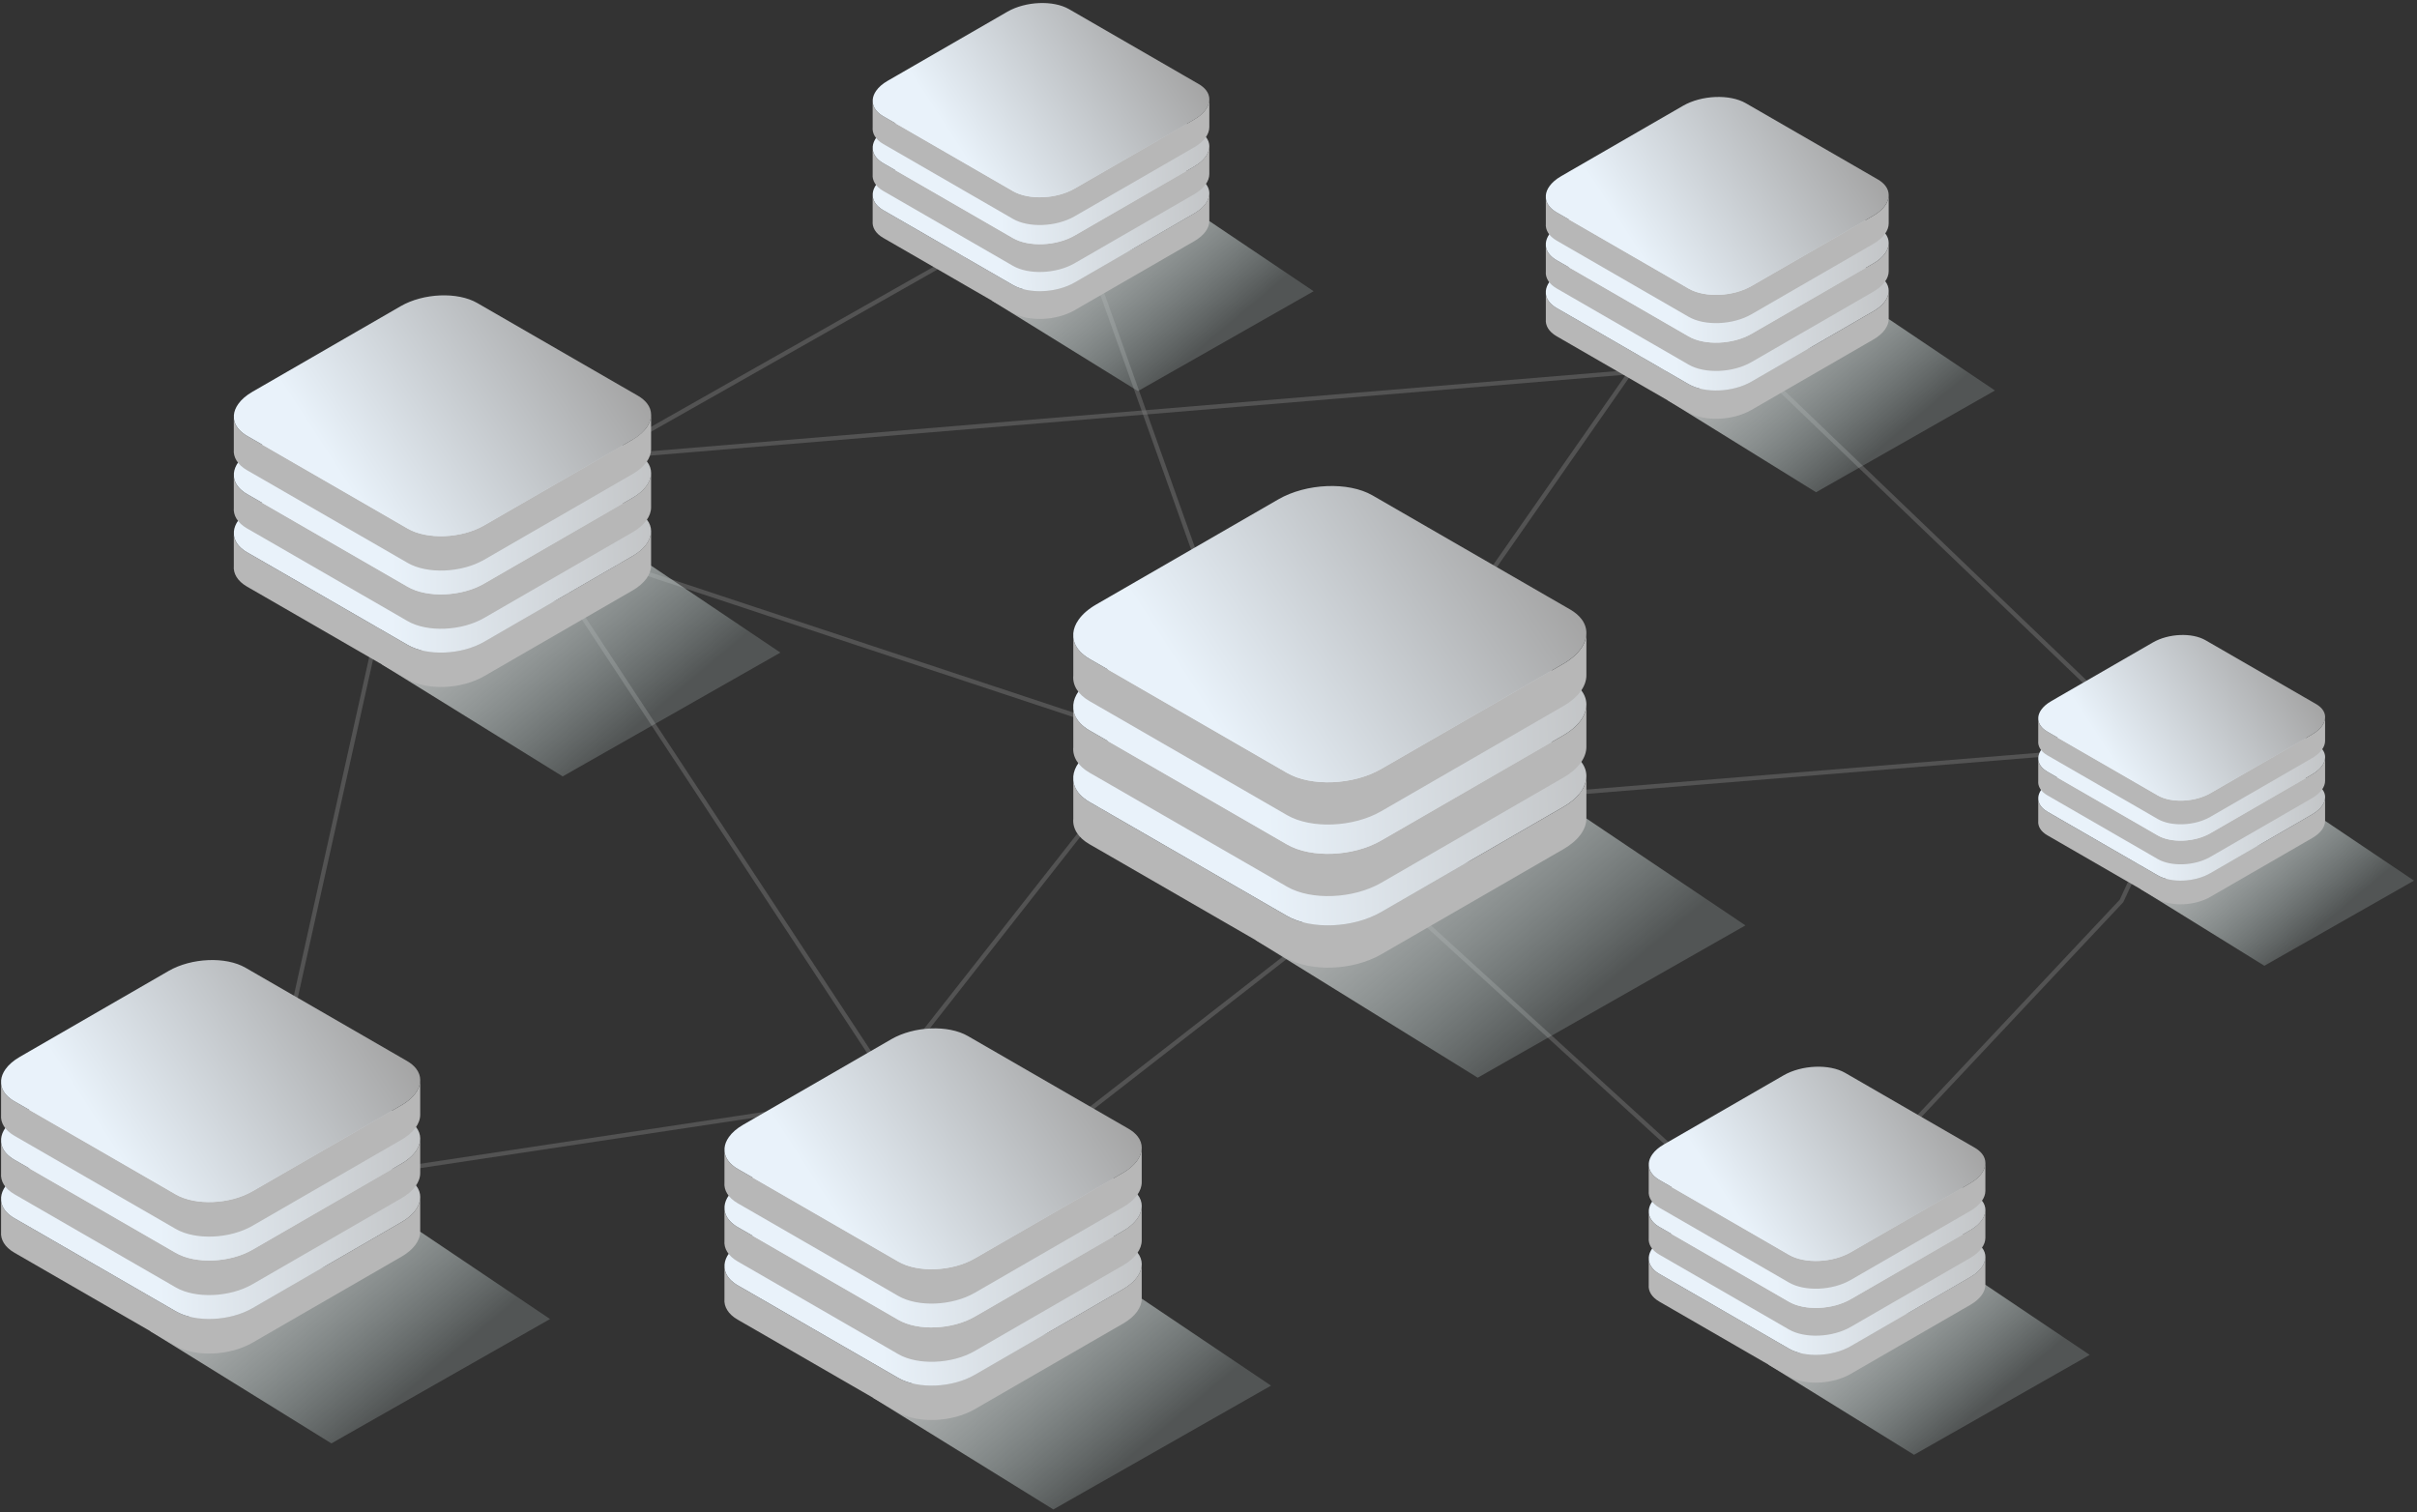 <svg width="561" height="351" viewBox="0 0 561 351" fill="none" xmlns="http://www.w3.org/2000/svg">
<rect x="0" y="0" width="561" height="351" fill="#333333" stroke="none"/>
<path opacity="0.42" d="M511.93 167.19L492.41 209.13L415.23 291.26L320.56 204.92L224.87 279.39L112.37 108.45L406.54 84.04L499.4 173.1L343.58 185.78" stroke="#7F7F7F" stroke-miterlimit="10"/>
<path opacity="0.42" d="M146.769 102.1L220.089 60.57L249.419 50.21L284.949 149.87L202.549 254.79L58.609 276.51L94.619 114.71L309.049 185.78L386.739 74.44L391.949 66.98" stroke="#7F7F7F" stroke-miterlimit="10"/>
<path style="mix-blend-mode:multiply" d="M76.92 335.04L34.78 308.93L97.53 285.89L127.67 306.17" fill="url(#paint0_linear_4092_26435)"/>
<path d="M97.53 277.87V285.89C97.53 287.91 96.05 290.05 93.16 291.71L90.44 293.28L58.61 311.66C53.34 314.71 45.35 315.04 40.78 312.39L7.32 293.07L3.32 290.76C1.1 289.47 0.09 287.72 0.25 285.92V278.68C0.37 279.93 1.07 281.12 2.35 282.11C2.65 282.34 2.96 282.56 3.32 282.76L7.27 285.03L7.32 285.06L40.78 304.37C45.35 307.01 53.34 306.69 58.61 303.64L90.44 285.26L91.38 284.72L93.16 283.69C94.04 283.19 94.78 282.64 95.39 282.06C96.81 280.74 97.52 279.29 97.52 277.87H97.53Z" fill="#B7B7B7"/>
<path d="M97.53 277.87C97.53 279.29 96.82 280.75 95.4 282.06C94.79 282.64 94.04 283.19 93.17 283.69L91.39 284.72L90.45 285.26L58.62 303.64C53.35 306.69 45.36 307.02 40.79 304.37L7.33 285.06L7.28 285.03L3.33 282.76C2.97 282.56 2.66 282.34 2.36 282.11C1.07 281.12 0.38 279.94 0.26 278.68V277.9C0.33 277.04 0.67 276.18 1.27 275.33C1.99 274.3 3.12 273.31 4.61 272.45L7.33 270.88L39.16 252.5C44.44 249.46 52.42 249.12 56.99 251.77L90.45 271.09L94.45 273.4C95.36 273.92 96.07 274.53 96.58 275.18C97.22 276.01 97.54 276.92 97.54 277.86L97.53 277.87Z" fill="url(#paint1_linear_4092_26435)"/>
<path d="M97.53 264.3V272.32C97.53 274.34 96.05 276.48 93.16 278.14L90.44 279.71L58.61 298.09C53.34 301.14 45.35 301.47 40.78 298.82L7.32 279.5L3.32 277.19C1.1 275.9 0.09 274.15 0.25 272.35V265.11C0.37 266.36 1.07 267.55 2.35 268.54C2.65 268.77 2.96 268.99 3.32 269.19L7.27 271.46L7.32 271.49L40.78 290.8C45.35 293.44 53.34 293.12 58.61 290.07L90.44 271.69L91.38 271.15L93.16 270.12C94.04 269.62 94.78 269.07 95.39 268.49C96.81 267.17 97.52 265.72 97.52 264.3H97.53Z" fill="#B7B7B7"/>
<path d="M97.53 264.3C97.53 265.72 96.82 267.18 95.4 268.49C94.79 269.07 94.04 269.62 93.17 270.12L91.39 271.15L90.45 271.69L58.62 290.07C53.35 293.12 45.36 293.45 40.79 290.8L7.33 271.49L7.28 271.46L3.33 269.19C2.97 268.99 2.66 268.77 2.36 268.54C1.07 267.55 0.38 266.37 0.26 265.11V264.33C0.33 263.47 0.67 262.61 1.27 261.76C1.99 260.73 3.12 259.74 4.61 258.88L7.33 257.31L39.16 238.93C44.44 235.89 52.42 235.55 56.99 238.2L90.45 257.52L94.45 259.83C95.36 260.35 96.07 260.96 96.58 261.61C97.22 262.44 97.54 263.35 97.54 264.29L97.53 264.3Z" fill="url(#paint2_linear_4092_26435)"/>
<path d="M97.53 250.73V258.75C97.53 260.77 96.05 262.91 93.16 264.57L90.44 266.14L58.61 284.52C53.34 287.57 45.35 287.9 40.78 285.25L7.32 265.93L3.32 263.62C1.1 262.33 0.09 260.58 0.25 258.78V251.54C0.37 252.79 1.07 253.98 2.35 254.97C2.65 255.2 2.96 255.42 3.32 255.62L7.27 257.89L7.32 257.92L40.78 277.23C45.35 279.87 53.34 279.55 58.61 276.5L90.44 258.12L91.38 257.58L93.16 256.55C94.04 256.05 94.78 255.5 95.39 254.92C96.81 253.6 97.52 252.15 97.52 250.73H97.53Z" fill="#B7B7B7"/>
<path d="M97.53 250.73C97.53 252.15 96.82 253.61 95.4 254.92C94.79 255.5 94.04 256.05 93.17 256.55L91.39 257.58L90.45 258.12L58.62 276.5C53.35 279.55 45.36 279.88 40.79 277.23L7.33 257.92L7.28 257.89L3.33 255.62C2.97 255.42 2.66 255.2 2.36 254.97C1.07 253.98 0.38 252.8 0.26 251.54V250.76C0.33 249.9 0.67 249.04 1.27 248.19C1.99 247.16 3.12 246.17 4.61 245.31L7.33 243.74L39.16 225.36C44.44 222.32 52.42 221.98 56.99 224.63L90.45 243.95L94.45 246.26C95.36 246.78 96.07 247.39 96.58 248.04C97.22 248.87 97.54 249.78 97.54 250.72L97.53 250.73Z" fill="url(#paint3_linear_4092_26435)"/>
<path style="mix-blend-mode:multiply" d="M342.99 250.15L291.39 218.19L368.21 189.98L405.12 214.8" fill="url(#paint4_linear_4092_26435)"/>
<path d="M368.209 180.16V189.98C368.209 192.45 366.399 195.08 362.869 197.11L359.539 199.03L320.569 221.53C314.109 225.26 304.339 225.66 298.739 222.43L257.779 198.78L252.879 195.96C250.159 194.39 248.919 192.24 249.119 190.03V181.16C249.269 182.7 250.119 184.14 251.689 185.36C252.049 185.65 252.439 185.91 252.879 186.16L257.709 188.94L257.769 188.98L298.729 212.62C304.319 215.85 314.099 215.45 320.559 211.72L359.529 189.22L360.679 188.56L362.869 187.3C363.939 186.69 364.859 186.01 365.599 185.3C367.339 183.69 368.209 181.9 368.209 180.17V180.16Z" fill="#B7B7B7"/>
<path d="M368.209 180.16C368.209 181.9 367.339 183.68 365.599 185.29C364.849 186 363.939 186.68 362.869 187.29L360.679 188.55L359.529 189.21L320.559 211.71C314.099 215.44 304.329 215.84 298.729 212.61L257.769 188.97L257.709 188.93L252.879 186.15C252.439 185.9 252.059 185.64 251.689 185.35C250.119 184.14 249.269 182.69 249.119 181.15V180.2C249.209 179.15 249.619 178.09 250.359 177.05C251.249 175.79 252.619 174.58 254.439 173.53L257.769 171.61L296.739 149.11C303.209 145.39 312.969 144.98 318.569 148.21L359.529 171.86L364.429 174.68C365.539 175.32 366.419 176.07 367.039 176.87C367.829 177.88 368.209 179.01 368.209 180.15V180.16Z" fill="url(#paint5_linear_4092_26435)"/>
<path d="M368.209 163.55V173.37C368.209 175.84 366.399 178.47 362.869 180.5L359.539 182.42L320.569 204.92C314.109 208.65 304.339 209.05 298.739 205.82L257.779 182.17L252.879 179.35C250.159 177.78 248.919 175.63 249.119 173.42V164.55C249.269 166.09 250.119 167.53 251.689 168.75C252.049 169.04 252.439 169.3 252.879 169.55L257.709 172.33L257.769 172.37L298.729 196.01C304.319 199.24 314.099 198.84 320.559 195.11L359.529 172.61L360.679 171.95L362.869 170.69C363.939 170.08 364.859 169.4 365.599 168.69C367.339 167.08 368.209 165.29 368.209 163.56V163.55Z" fill="#B7B7B7"/>
<path d="M368.209 163.55C368.209 165.29 367.339 167.07 365.599 168.68C364.849 169.39 363.939 170.07 362.869 170.68L360.679 171.94L359.529 172.6L320.559 195.1C314.099 198.83 304.329 199.23 298.729 196L257.769 172.36L257.709 172.32L252.879 169.54C252.439 169.29 252.059 169.03 251.689 168.74C250.119 167.53 249.269 166.08 249.119 164.54V163.59C249.209 162.54 249.619 161.48 250.359 160.44C251.249 159.18 252.619 157.97 254.439 156.92L257.769 155L296.739 132.5C303.209 128.78 312.969 128.37 318.569 131.6L359.529 155.25L364.429 158.07C365.539 158.71 366.419 159.46 367.039 160.26C367.829 161.27 368.209 162.4 368.209 163.54V163.55Z" fill="url(#paint6_linear_4092_26435)"/>
<path d="M368.209 146.94V156.76C368.209 159.23 366.399 161.86 362.869 163.89L359.539 165.81L320.569 188.31C314.109 192.04 304.339 192.44 298.739 189.21L257.779 165.56L252.879 162.74C250.159 161.17 248.919 159.02 249.119 156.81V147.94C249.269 149.48 250.119 150.92 251.689 152.14C252.049 152.43 252.439 152.69 252.879 152.94L257.709 155.72L257.769 155.76L298.729 179.4C304.319 182.63 314.099 182.23 320.559 178.5L359.529 156L360.679 155.34L362.869 154.08C363.939 153.47 364.859 152.79 365.599 152.08C367.339 150.47 368.209 148.68 368.209 146.95V146.94Z" fill="#B7B7B7"/>
<path d="M368.209 146.94C368.209 148.68 367.339 150.46 365.599 152.07C364.849 152.78 363.939 153.46 362.869 154.07L360.679 155.33L359.529 155.99L320.559 178.49C314.099 182.22 304.329 182.62 298.729 179.39L257.769 155.75L257.709 155.71L252.879 152.93C252.439 152.68 252.059 152.42 251.689 152.13C250.119 150.92 249.269 149.47 249.119 147.93V146.98C249.209 145.93 249.619 144.87 250.359 143.83C251.249 142.57 252.619 141.36 254.439 140.31L257.769 138.39L296.739 115.89C303.209 112.17 312.969 111.76 318.569 114.99L359.529 138.64L364.429 141.46C365.539 142.1 366.419 142.85 367.039 143.65C367.829 144.66 368.209 145.79 368.209 146.93V146.94Z" fill="url(#paint7_linear_4092_26435)"/>
<path style="mix-blend-mode:multiply" d="M130.599 180.22L88.649 154.23L151.119 131.29L181.129 151.48" fill="url(#paint8_linear_4092_26435)"/>
<path d="M151.119 123.31V131.29C151.119 133.3 149.649 135.43 146.769 137.09L144.059 138.65L112.369 156.95C107.119 159.99 99.169 160.31 94.619 157.68L61.309 138.45L57.329 136.16C55.119 134.88 54.109 133.13 54.269 131.34V124.13C54.389 125.38 55.079 126.56 56.359 127.54C56.649 127.77 56.969 127.99 57.319 128.19L61.249 130.45L61.299 130.48L94.609 149.7C99.159 152.33 107.109 152.01 112.359 148.97L144.049 130.67L144.979 130.13L146.759 129.1C147.629 128.6 148.369 128.05 148.979 127.48C150.389 126.17 151.099 124.72 151.099 123.31H151.119Z" fill="#B7B7B7"/>
<path d="M151.119 123.31C151.119 124.72 150.409 126.17 148.999 127.48C148.389 128.06 147.649 128.61 146.779 129.1L144.999 130.13L144.069 130.67L112.379 148.97C107.129 152.01 99.179 152.33 94.629 149.7L61.319 130.48L61.269 130.45L57.339 128.19C56.979 127.99 56.669 127.77 56.379 127.54C55.099 126.56 54.409 125.38 54.289 124.13V123.36C54.359 122.51 54.699 121.64 55.299 120.8C56.019 119.77 57.139 118.79 58.619 117.94L61.329 116.38L93.019 98.08C98.279 95.05 106.219 94.72 110.769 97.35L144.079 116.58L148.059 118.87C148.959 119.39 149.669 120 150.179 120.65C150.819 121.47 151.129 122.39 151.129 123.32L151.119 123.31Z" fill="url(#paint9_linear_4092_26435)"/>
<path d="M151.119 109.8V117.78C151.119 119.79 149.649 121.92 146.769 123.58L144.059 125.14L112.369 143.44C107.119 146.48 99.169 146.8 94.619 144.17L61.309 124.94L57.329 122.65C55.119 121.37 54.109 119.62 54.269 117.83V110.62C54.389 111.87 55.079 113.05 56.359 114.03C56.649 114.26 56.969 114.48 57.319 114.68L61.249 116.94L61.299 116.97L94.609 136.19C99.159 138.82 107.109 138.5 112.359 135.46L144.049 117.16L144.979 116.62L146.759 115.59C147.629 115.09 148.369 114.54 148.979 113.97C150.389 112.66 151.099 111.21 151.099 109.8H151.119Z" fill="#B7B7B7"/>
<path d="M151.119 109.8C151.119 111.21 150.409 112.66 148.999 113.97C148.389 114.55 147.649 115.1 146.779 115.59L144.999 116.62L144.069 117.16L112.379 135.46C107.129 138.5 99.179 138.82 94.629 136.19L61.319 116.97L61.269 116.94L57.339 114.68C56.979 114.48 56.669 114.26 56.379 114.03C55.099 113.05 54.409 111.87 54.289 110.62V109.85C54.359 109 54.699 108.13 55.299 107.29C56.019 106.26 57.139 105.28 58.619 104.43L61.329 102.87L93.019 84.57C98.279 81.54 106.219 81.21 110.769 83.84L144.079 103.07L148.059 105.36C148.959 105.88 149.669 106.49 150.179 107.14C150.819 107.96 151.129 108.88 151.129 109.81L151.119 109.8Z" fill="url(#paint10_linear_4092_26435)"/>
<path d="M151.119 96.29V104.27C151.119 106.28 149.649 108.41 146.769 110.07L144.059 111.63L112.369 129.93C107.119 132.97 99.169 133.29 94.619 130.66L61.309 111.43L57.329 109.14C55.119 107.86 54.109 106.11 54.269 104.32V97.11C54.389 98.36 55.079 99.54 56.359 100.52C56.649 100.75 56.969 100.97 57.319 101.17L61.249 103.43L61.299 103.46L94.609 122.68C99.159 125.31 107.109 124.99 112.359 121.95L144.049 103.65L144.979 103.11L146.759 102.08C147.629 101.58 148.369 101.03 148.979 100.46C150.389 99.15 151.099 97.7 151.099 96.29H151.119Z" fill="#B7B7B7"/>
<path d="M151.119 96.29C151.119 97.7 150.409 99.15 148.999 100.46C148.389 101.04 147.649 101.59 146.779 102.08L144.999 103.11L144.069 103.65L112.379 121.95C107.129 124.99 99.179 125.31 94.629 122.68L61.319 103.46L61.269 103.43L57.339 101.17C56.979 100.97 56.669 100.75 56.379 100.52C55.099 99.54 54.409 98.36 54.289 97.11V96.34C54.359 95.49 54.699 94.62 55.299 93.78C56.019 92.75 57.139 91.77 58.619 90.92L61.329 89.36L93.019 71.06C98.279 68.03 106.219 67.7 110.769 70.33L144.079 89.56L148.059 91.85C148.959 92.37 149.669 92.98 150.179 93.63C150.819 94.45 151.129 95.37 151.129 96.3L151.119 96.29Z" fill="url(#paint11_linear_4092_26435)"/>
<path style="mix-blend-mode:multiply" d="M244.49 350.37L202.53 324.39L265 301.44L295.01 321.63" fill="url(#paint12_linear_4092_26435)"/>
<path d="M265 293.46V301.44C265 303.45 263.53 305.58 260.65 307.24L257.94 308.8L226.25 327.1C221 330.14 213.05 330.46 208.5 327.83L175.19 308.6L171.21 306.31C169 305.03 167.99 303.28 168.15 301.49V294.28C168.27 295.53 168.96 296.71 170.24 297.69C170.53 297.92 170.85 298.14 171.2 298.34L175.13 300.6L175.18 300.63L208.49 319.85C213.04 322.48 220.99 322.16 226.24 319.12L257.93 300.82L258.86 300.28L260.64 299.25C261.51 298.75 262.25 298.2 262.86 297.63C264.27 296.32 264.98 294.87 264.98 293.46H265Z" fill="#B7B7B7"/>
<path d="M265 293.46C265 294.87 264.29 296.32 262.88 297.63C262.27 298.21 261.53 298.76 260.66 299.25L258.88 300.28L257.95 300.82L226.26 319.12C221.01 322.16 213.06 322.48 208.51 319.85L175.2 300.63L175.15 300.6L171.22 298.34C170.86 298.14 170.55 297.92 170.26 297.69C168.98 296.71 168.29 295.53 168.17 294.28V293.51C168.24 292.66 168.58 291.79 169.18 290.95C169.9 289.92 171.02 288.94 172.5 288.09L175.21 286.53L206.9 268.23C212.16 265.2 220.1 264.87 224.65 267.5L257.96 286.73L261.94 289.02C262.84 289.54 263.55 290.15 264.06 290.8C264.7 291.62 265.01 292.54 265.01 293.47L265 293.46Z" fill="url(#paint13_linear_4092_26435)"/>
<path d="M265 279.95V287.93C265 289.94 263.53 292.07 260.65 293.73L257.94 295.29L226.25 313.59C221 316.63 213.05 316.95 208.5 314.32L175.19 295.09L171.21 292.8C169 291.52 167.99 289.77 168.15 287.98V280.77C168.27 282.02 168.96 283.2 170.24 284.18C170.53 284.41 170.85 284.63 171.2 284.83L175.13 287.09L175.18 287.12L208.49 306.34C213.04 308.97 220.99 308.65 226.24 305.61L257.93 287.31L258.86 286.77L260.64 285.74C261.51 285.24 262.25 284.69 262.86 284.12C264.27 282.81 264.98 281.36 264.98 279.95H265Z" fill="#B7B7B7"/>
<path d="M265 279.95C265 281.36 264.29 282.81 262.88 284.12C262.27 284.7 261.53 285.25 260.66 285.74L258.88 286.77L257.95 287.31L226.26 305.61C221.01 308.65 213.06 308.97 208.51 306.34L175.2 287.12L175.15 287.09L171.22 284.83C170.86 284.63 170.55 284.41 170.26 284.18C168.98 283.2 168.29 282.02 168.17 280.77V280C168.24 279.15 168.58 278.28 169.18 277.44C169.9 276.41 171.02 275.43 172.5 274.58L175.21 273.02L206.9 254.72C212.16 251.69 220.1 251.36 224.65 253.99L257.96 273.22L261.94 275.51C262.84 276.03 263.55 276.64 264.06 277.29C264.7 278.11 265.01 279.03 265.01 279.96L265 279.95Z" fill="url(#paint14_linear_4092_26435)"/>
<path d="M265 266.44V274.42C265 276.43 263.53 278.56 260.65 280.22L257.94 281.78L226.25 300.08C221 303.12 213.05 303.44 208.5 300.81L175.19 281.58L171.21 279.29C169 278.01 167.99 276.26 168.15 274.47V267.26C168.27 268.51 168.96 269.69 170.24 270.67C170.53 270.9 170.85 271.12 171.2 271.32L175.13 273.58L175.18 273.61L208.49 292.83C213.04 295.46 220.99 295.14 226.24 292.1L257.93 273.8L258.86 273.26L260.64 272.23C261.51 271.73 262.25 271.18 262.86 270.61C264.27 269.3 264.98 267.85 264.98 266.44H265Z" fill="#B7B7B7"/>
<path d="M265 266.44C265 267.85 264.29 269.3 262.88 270.61C262.27 271.19 261.53 271.74 260.66 272.23L258.88 273.26L257.95 273.8L226.26 292.1C221.01 295.14 213.06 295.46 208.51 292.83L175.2 273.61L175.15 273.58L171.22 271.32C170.86 271.12 170.55 270.9 170.26 270.67C168.98 269.69 168.29 268.51 168.17 267.26V266.49C168.24 265.64 168.58 264.77 169.18 263.93C169.9 262.9 171.02 261.92 172.5 261.07L175.21 259.51L206.9 241.21C212.16 238.18 220.1 237.85 224.65 240.48L257.96 259.71L261.94 262C262.84 262.52 263.55 263.13 264.06 263.78C264.7 264.6 265.01 265.52 265.01 266.45L265 266.44Z" fill="url(#paint15_linear_4092_26435)"/>
<path style="mix-blend-mode:multiply" d="M525.57 224.17L496.729 206.3L539.669 190.53L560.299 204.41" fill="url(#paint16_linear_4092_26435)"/>
<path d="M539.669 185.04V190.53C539.669 191.91 538.659 193.38 536.679 194.52L534.819 195.6L513.029 208.18C509.419 210.27 503.959 210.49 500.829 208.68L477.929 195.46L475.189 193.88C473.669 193 472.979 191.8 473.089 190.56V185.6C473.169 186.46 473.649 187.27 474.529 187.95C474.729 188.11 474.949 188.26 475.189 188.4L477.889 189.96L477.919 189.98L500.819 203.19C503.949 205 509.409 204.77 513.019 202.69L534.809 190.11L535.449 189.74L536.669 189.03C537.269 188.69 537.779 188.31 538.199 187.91C539.169 187.01 539.659 186.01 539.659 185.04H539.669Z" fill="#B7B7B7"/>
<path d="M539.67 185.04C539.67 186.01 539.18 187.01 538.21 187.91C537.79 188.31 537.28 188.68 536.68 189.03L535.46 189.74L534.82 190.11L513.03 202.69C509.42 204.78 503.96 205 500.83 203.19L477.93 189.98L477.9 189.96L475.2 188.4C474.96 188.26 474.74 188.11 474.54 187.95C473.66 187.27 473.19 186.46 473.1 185.6V185.07C473.15 184.48 473.38 183.89 473.79 183.31C474.29 182.6 475.05 181.93 476.07 181.34L477.93 180.26L499.72 167.68C503.34 165.6 508.79 165.37 511.92 167.18L534.82 180.4L537.56 181.98C538.18 182.34 538.67 182.75 539.02 183.2C539.46 183.77 539.68 184.39 539.68 185.04H539.67Z" fill="url(#paint17_linear_4092_26435)"/>
<path d="M539.669 175.76V181.25C539.669 182.63 538.659 184.1 536.679 185.24L534.819 186.32L513.029 198.9C509.419 200.99 503.959 201.21 500.829 199.4L477.929 186.18L475.189 184.6C473.669 183.72 472.979 182.52 473.089 181.28V176.32C473.169 177.18 473.649 177.99 474.529 178.67C474.729 178.83 474.949 178.98 475.189 179.12L477.889 180.68L477.919 180.7L500.819 193.91C503.949 195.72 509.409 195.49 513.019 193.41L534.809 180.83L535.449 180.46L536.669 179.75C537.269 179.41 537.779 179.03 538.199 178.63C539.169 177.73 539.659 176.73 539.659 175.76H539.669Z" fill="#B7B7B7"/>
<path d="M539.67 175.76C539.67 176.73 539.18 177.73 538.21 178.63C537.79 179.03 537.28 179.4 536.68 179.75L535.46 180.46L534.82 180.83L513.03 193.41C509.42 195.5 503.96 195.72 500.83 193.91L477.93 180.7L477.9 180.68L475.2 179.12C474.96 178.98 474.74 178.83 474.54 178.67C473.66 177.99 473.19 177.18 473.1 176.32V175.79C473.15 175.2 473.38 174.61 473.79 174.03C474.29 173.32 475.05 172.65 476.07 172.06L477.93 170.98L499.72 158.4C503.34 156.32 508.79 156.09 511.92 157.9L534.82 171.12L537.56 172.7C538.18 173.06 538.67 173.47 539.02 173.92C539.46 174.49 539.68 175.11 539.68 175.76H539.67Z" fill="url(#paint18_linear_4092_26435)"/>
<path d="M539.669 166.47V171.96C539.669 173.34 538.659 174.81 536.679 175.95L534.819 177.03L513.029 189.61C509.419 191.7 503.959 191.92 500.829 190.11L477.929 176.89L475.189 175.31C473.669 174.43 472.979 173.23 473.089 171.99V167.03C473.169 167.89 473.649 168.7 474.529 169.38C474.729 169.54 474.949 169.69 475.189 169.83L477.889 171.39L477.919 171.41L500.819 184.62C503.949 186.43 509.409 186.2 513.019 184.12L534.809 171.54L535.449 171.17L536.669 170.46C537.269 170.12 537.779 169.74 538.199 169.34C539.169 168.44 539.659 167.44 539.659 166.47H539.669Z" fill="#B7B7B7"/>
<path d="M539.67 166.47C539.67 167.44 539.18 168.44 538.21 169.34C537.79 169.74 537.28 170.11 536.68 170.46L535.46 171.17L534.82 171.54L513.03 184.12C509.42 186.21 503.96 186.43 500.83 184.62L477.93 171.41L477.9 171.39L475.2 169.83C474.96 169.69 474.74 169.54 474.54 169.38C473.66 168.7 473.19 167.89 473.1 167.03V166.5C473.15 165.91 473.38 165.32 473.79 164.74C474.29 164.03 475.05 163.36 476.07 162.77L477.93 161.69L499.72 149.11C503.34 147.03 508.79 146.8 511.92 148.61L534.82 161.83L537.56 163.41C538.18 163.77 538.67 164.18 539.02 164.63C539.46 165.2 539.68 165.82 539.68 166.47H539.67Z" fill="url(#paint19_linear_4092_26435)"/>
<path style="mix-blend-mode:multiply" d="M421.519 114.26L387.049 92.9L438.379 74.05L463.039 90.64" fill="url(#paint20_linear_4092_26435)"/>
<path d="M438.379 67.49V74.05C438.379 75.7 437.169 77.45 434.809 78.81L432.579 80.1L406.539 95.14C402.229 97.64 395.689 97.9 391.949 95.74L364.579 79.94L361.309 78.05C359.489 77 358.659 75.56 358.799 74.09V68.17C358.899 69.2 359.469 70.16 360.519 70.97C360.759 71.16 361.019 71.34 361.309 71.5L364.539 73.36L364.579 73.38L391.949 89.18C395.689 91.34 402.219 91.07 406.539 88.58L432.579 73.54L433.349 73.1L434.809 72.26C435.529 71.85 436.139 71.4 436.639 70.92C437.799 69.84 438.379 68.65 438.379 67.49Z" fill="#B7B7B7"/>
<path d="M438.379 67.49C438.379 68.65 437.799 69.84 436.639 70.92C436.139 71.4 435.529 71.85 434.809 72.26L433.349 73.1L432.579 73.54L406.539 88.58C402.229 91.08 395.689 91.34 391.949 89.18L364.579 73.38L364.539 73.36L361.309 71.5C361.019 71.33 360.759 71.16 360.519 70.97C359.469 70.16 358.899 69.19 358.799 68.17V67.54C358.859 66.84 359.129 66.13 359.629 65.44C360.219 64.6 361.139 63.79 362.359 63.09L364.589 61.8L390.629 46.76C394.949 44.27 401.479 44 405.219 46.16L432.589 61.96L435.859 63.85C436.599 64.28 437.189 64.78 437.599 65.31C438.129 65.99 438.379 66.74 438.379 67.5V67.49Z" fill="url(#paint21_linear_4092_26435)"/>
<path d="M438.379 56.39V62.95C438.379 64.6 437.169 66.35 434.809 67.71L432.579 69L406.539 84.04C402.229 86.54 395.689 86.8 391.949 84.64L364.579 68.84L361.309 66.95C359.489 65.9 358.659 64.46 358.799 62.99V57.07C358.899 58.1 359.469 59.06 360.519 59.87C360.759 60.06 361.019 60.24 361.309 60.4L364.539 62.26L364.579 62.28L391.949 78.08C395.689 80.24 402.219 79.97 406.539 77.48L432.579 62.44L433.349 62L434.809 61.16C435.529 60.75 436.139 60.3 436.639 59.82C437.799 58.74 438.379 57.55 438.379 56.39Z" fill="#B7B7B7"/>
<path d="M438.379 56.39C438.379 57.55 437.799 58.74 436.639 59.82C436.139 60.3 435.529 60.75 434.809 61.16L433.349 62L432.579 62.44L406.539 77.48C402.229 79.98 395.689 80.24 391.949 78.08L364.579 62.28L364.539 62.26L361.309 60.4C361.019 60.23 360.759 60.06 360.519 59.87C359.469 59.06 358.899 58.09 358.799 57.07V56.44C358.859 55.74 359.129 55.03 359.629 54.34C360.219 53.5 361.139 52.69 362.359 51.99L364.589 50.7L390.629 35.66C394.949 33.17 401.479 32.9 405.219 35.06L432.589 50.86L435.859 52.75C436.599 53.18 437.189 53.68 437.599 54.21C438.129 54.89 438.379 55.64 438.379 56.4V56.39Z" fill="url(#paint22_linear_4092_26435)"/>
<path d="M438.379 45.29V51.85C438.379 53.5 437.169 55.25 434.809 56.61L432.579 57.9L406.539 72.94C402.229 75.44 395.689 75.7 391.949 73.54L364.579 57.74L361.309 55.85C359.489 54.8 358.659 53.36 358.799 51.89V45.97C358.899 47 359.469 47.96 360.519 48.77C360.759 48.96 361.019 49.14 361.309 49.3L364.539 51.16L364.579 51.18L391.949 66.98C395.689 69.14 402.219 68.87 406.539 66.38L432.579 51.34L433.349 50.9L434.809 50.06C435.529 49.65 436.139 49.2 436.639 48.72C437.799 47.64 438.379 46.45 438.379 45.29Z" fill="#B7B7B7"/>
<path d="M438.379 45.29C438.379 46.45 437.799 47.64 436.639 48.72C436.139 49.2 435.529 49.65 434.809 50.06L433.349 50.9L432.579 51.34L406.539 66.38C402.229 68.88 395.689 69.14 391.949 66.98L364.579 51.18L364.539 51.16L361.309 49.3C361.019 49.13 360.759 48.96 360.519 48.77C359.469 47.96 358.899 46.99 358.799 45.97V45.34C358.859 44.64 359.129 43.93 359.629 43.24C360.219 42.4 361.139 41.59 362.359 40.89L364.589 39.6L390.629 24.56C394.949 22.07 401.479 21.8 405.219 23.96L432.589 39.76L435.859 41.65C436.599 42.08 437.189 42.58 437.599 43.11C438.129 43.79 438.379 44.54 438.379 45.3V45.29Z" fill="url(#paint23_linear_4092_26435)"/>
<path style="mix-blend-mode:multiply" d="M444.259 337.68L410.409 316.72L460.819 298.21L485.029 314.49" fill="url(#paint24_linear_4092_26435)"/>
<path d="M460.82 291.77V298.21C460.82 299.83 459.629 301.55 457.309 302.89L455.119 304.15L429.549 318.91C425.309 321.36 418.9 321.62 415.23 319.5L388.359 303.98L385.149 302.13C383.359 301.1 382.549 299.69 382.679 298.24V292.42C382.779 293.43 383.339 294.38 384.369 295.17C384.609 295.36 384.859 295.53 385.149 295.69L388.32 297.52L388.359 297.54L415.23 313.05C418.9 315.17 425.319 314.91 429.549 312.46L455.119 297.7L455.869 297.27L457.299 296.44C457.999 296.04 458.599 295.6 459.089 295.13C460.229 294.07 460.799 292.9 460.799 291.76L460.82 291.77Z" fill="#B7B7B7"/>
<path d="M460.819 291.77C460.819 292.91 460.249 294.08 459.109 295.14C458.619 295.61 458.019 296.05 457.319 296.45L455.889 297.28L455.139 297.71L429.569 312.47C425.329 314.92 418.919 315.18 415.249 313.06L388.379 297.55L388.339 297.53L385.169 295.7C384.879 295.54 384.629 295.36 384.389 295.18C383.359 294.39 382.799 293.43 382.699 292.43V291.81C382.759 291.12 383.029 290.43 383.509 289.75C384.089 288.92 384.989 288.13 386.189 287.44L388.379 286.18L413.949 271.42C418.189 268.98 424.599 268.71 428.269 270.83L455.139 286.35L458.349 288.2C459.079 288.62 459.649 289.11 460.059 289.63C460.579 290.29 460.829 291.03 460.829 291.78L460.819 291.77Z" fill="url(#paint25_linear_4092_26435)"/>
<path d="M460.82 280.87V287.31C460.82 288.93 459.629 290.65 457.309 291.99L455.119 293.25L429.549 308.01C425.309 310.46 418.9 310.72 415.23 308.6L388.359 293.08L385.149 291.23C383.359 290.2 382.549 288.79 382.679 287.34V281.52C382.779 282.53 383.339 283.48 384.369 284.27C384.609 284.46 384.859 284.63 385.149 284.79L388.32 286.62L388.359 286.64L415.23 302.15C418.9 304.27 425.319 304.01 429.549 301.56L455.119 286.8L455.869 286.37L457.299 285.54C457.999 285.14 458.599 284.7 459.089 284.23C460.229 283.17 460.799 282 460.799 280.86L460.82 280.87Z" fill="#B7B7B7"/>
<path d="M460.819 280.87C460.819 282.01 460.249 283.18 459.109 284.24C458.619 284.71 458.019 285.15 457.319 285.55L455.889 286.38L455.139 286.81L429.569 301.57C425.329 304.02 418.919 304.28 415.249 302.16L388.379 286.65L388.339 286.63L385.169 284.8C384.879 284.64 384.629 284.46 384.389 284.28C383.359 283.49 382.799 282.53 382.699 281.53V280.91C382.759 280.22 383.029 279.53 383.509 278.85C384.089 278.02 384.989 277.23 386.189 276.54L388.379 275.28L413.949 260.52C418.189 258.08 424.599 257.81 428.269 259.93L455.139 275.45L458.349 277.3C459.079 277.72 459.649 278.21 460.059 278.73C460.579 279.39 460.829 280.13 460.829 280.88L460.819 280.87Z" fill="url(#paint26_linear_4092_26435)"/>
<path d="M460.82 269.97V276.41C460.82 278.03 459.629 279.75 457.309 281.09L455.119 282.35L429.549 297.11C425.309 299.56 418.9 299.82 415.23 297.7L388.359 282.18L385.149 280.33C383.359 279.3 382.549 277.89 382.679 276.44V270.62C382.779 271.63 383.339 272.58 384.369 273.37C384.609 273.56 384.859 273.73 385.149 273.89L388.32 275.72L388.359 275.74L415.23 291.25C418.9 293.37 425.319 293.11 429.549 290.66L455.119 275.9L455.869 275.47L457.299 274.64C457.999 274.24 458.599 273.8 459.089 273.33C460.229 272.27 460.799 271.1 460.799 269.96L460.82 269.97Z" fill="#B7B7B7"/>
<path d="M460.819 269.97C460.819 271.11 460.249 272.28 459.109 273.34C458.619 273.81 458.019 274.25 457.319 274.65L455.889 275.48L455.139 275.91L429.569 290.67C425.329 293.12 418.919 293.38 415.249 291.26L388.379 275.75L388.339 275.73L385.169 273.9C384.879 273.74 384.629 273.56 384.389 273.38C383.359 272.59 382.799 271.63 382.699 270.63V270.01C382.759 269.32 383.029 268.63 383.509 267.95C384.089 267.12 384.989 266.33 386.189 265.64L388.379 264.38L413.949 249.62C418.189 247.18 424.599 246.91 428.269 249.03L455.139 264.55L458.349 266.4C459.079 266.82 459.649 267.31 460.059 267.83C460.579 268.49 460.829 269.23 460.829 269.98L460.819 269.97Z" fill="url(#paint27_linear_4092_26435)"/>
<path style="mix-blend-mode:multiply" d="M264.129 90.78L230.279 69.82L280.689 51.31L304.899 67.6" fill="url(#paint28_linear_4092_26435)"/>
<path d="M280.69 44.87V51.31C280.69 52.93 279.5 54.65 277.18 55.99L274.99 57.25L249.42 72.01C245.18 74.46 238.77 74.72 235.1 72.6L208.23 57.08L205.02 55.23C203.23 54.2 202.42 52.79 202.55 51.34V45.52C202.65 46.53 203.21 47.48 204.24 48.27C204.48 48.46 204.73 48.63 205.02 48.79L208.19 50.62L208.23 50.64L235.1 66.15C238.77 68.27 245.19 68.01 249.42 65.56L274.99 50.8L275.74 50.37L277.17 49.54C277.87 49.14 278.47 48.7 278.96 48.23C280.1 47.17 280.67 46 280.67 44.86L280.69 44.87Z" fill="#B7B7B7"/>
<path d="M280.689 44.87C280.689 46.01 280.119 47.18 278.979 48.24C278.489 48.71 277.889 49.15 277.189 49.55L275.759 50.38L275.009 50.81L249.439 65.57C245.199 68.02 238.789 68.28 235.119 66.16L208.249 50.65L208.209 50.63L205.039 48.8C204.749 48.64 204.499 48.46 204.259 48.28C203.229 47.49 202.669 46.53 202.569 45.53V44.91C202.629 44.22 202.899 43.53 203.379 42.85C203.959 42.02 204.859 41.23 206.059 40.54L208.249 39.28L233.819 24.52C238.059 22.08 244.469 21.81 248.139 23.93L275.009 39.45L278.219 41.3C278.949 41.72 279.519 42.21 279.929 42.73C280.449 43.39 280.699 44.13 280.699 44.88L280.689 44.87Z" fill="url(#paint29_linear_4092_26435)"/>
<path d="M280.69 33.97V40.41C280.69 42.03 279.5 43.75 277.18 45.09L274.99 46.35L249.42 61.11C245.18 63.56 238.77 63.82 235.1 61.7L208.23 46.18L205.02 44.33C203.23 43.3 202.42 41.89 202.55 40.44V34.62C202.65 35.63 203.21 36.58 204.24 37.37C204.48 37.56 204.73 37.73 205.02 37.89L208.19 39.72L208.23 39.74L235.1 55.25C238.77 57.37 245.19 57.11 249.42 54.66L274.99 39.9L275.74 39.47L277.17 38.64C277.87 38.24 278.47 37.8 278.96 37.33C280.1 36.27 280.67 35.1 280.67 33.96L280.69 33.97Z" fill="#B7B7B7"/>
<path d="M280.689 33.97C280.689 35.11 280.119 36.28 278.979 37.34C278.489 37.81 277.889 38.25 277.189 38.65L275.759 39.48L275.009 39.91L249.439 54.67C245.199 57.12 238.789 57.38 235.119 55.26L208.249 39.75L208.209 39.73L205.039 37.9C204.749 37.74 204.499 37.56 204.259 37.38C203.229 36.59 202.669 35.63 202.569 34.63V34.01C202.629 33.32 202.899 32.63 203.379 31.95C203.959 31.12 204.859 30.33 206.059 29.64L208.249 28.38L233.819 13.62C238.059 11.18 244.469 10.91 248.139 13.03L275.009 28.55L278.219 30.4C278.949 30.82 279.519 31.31 279.929 31.83C280.449 32.49 280.699 33.23 280.699 33.98L280.689 33.97Z" fill="url(#paint30_linear_4092_26435)"/>
<path d="M280.69 23.07V29.51C280.69 31.13 279.5 32.85 277.18 34.19L274.99 35.45L249.42 50.21C245.18 52.66 238.77 52.92 235.1 50.8L208.23 35.28L205.02 33.43C203.23 32.4 202.42 30.99 202.55 29.54V23.72C202.65 24.73 203.21 25.68 204.24 26.47C204.48 26.66 204.73 26.83 205.02 26.99L208.19 28.82L208.23 28.84L235.1 44.35C238.77 46.47 245.19 46.21 249.42 43.76L274.99 29L275.74 28.57L277.17 27.74C277.87 27.34 278.47 26.9 278.96 26.43C280.1 25.37 280.67 24.2 280.67 23.06L280.69 23.07Z" fill="#B7B7B7"/>
<path d="M280.689 23.07C280.689 24.21 280.119 25.38 278.979 26.44C278.489 26.91 277.889 27.35 277.189 27.75L275.759 28.58L275.009 29.01L249.439 43.77C245.199 46.22 238.789 46.48 235.119 44.36L208.249 28.85L208.209 28.83L205.039 27C204.749 26.84 204.499 26.66 204.259 26.48C203.229 25.69 202.669 24.73 202.569 23.73V23.11C202.629 22.42 202.899 21.73 203.379 21.05C203.959 20.22 204.859 19.43 206.059 18.74L208.249 17.48L233.819 2.72C238.059 0.28 244.469 0.01 248.139 2.13L275.009 17.65L278.219 19.5C278.949 19.92 279.519 20.41 279.929 20.93C280.449 21.59 280.699 22.33 280.699 23.08L280.689 23.07Z" fill="url(#paint31_linear_4092_26435)"/>
<defs>
<linearGradient id="paint0_linear_4092_26435" x1="62.45" y1="285.17" x2="94.31" y2="323.14" gradientUnits="userSpaceOnUse">
<stop stop-color="#B7B7B7"/>
<stop offset="1" stop-color="#D7E9E8" stop-opacity="0.19"/>
</linearGradient>
<linearGradient id="paint1_linear_4092_26435" x1="36.38" y1="278.49" x2="116.37" y2="275.87" gradientUnits="userSpaceOnUse">
<stop stop-color="#E9F2FA"/>
<stop offset="1" stop-color="#B7B7B7"/>
</linearGradient>
<linearGradient id="paint2_linear_4092_26435" x1="36.38" y1="264.92" x2="116.37" y2="262.3" gradientUnits="userSpaceOnUse">
<stop stop-color="#E9F2FA"/>
<stop offset="1" stop-color="#B7B7B7"/>
</linearGradient>
<linearGradient id="paint3_linear_4092_26435" x1="25.87" y1="265.89" x2="83.28" y2="228.6" gradientUnits="userSpaceOnUse">
<stop stop-color="#E9F2FA"/>
<stop offset="1" stop-color="#A5A5A5"/>
</linearGradient>
<linearGradient id="paint4_linear_4092_26435" x1="325.26" y1="189.1" x2="364.27" y2="235.59" gradientUnits="userSpaceOnUse">
<stop stop-color="#B7B7B7"/>
<stop offset="1" stop-color="#D7E9E8" stop-opacity="0.19"/>
</linearGradient>
<linearGradient id="paint5_linear_4092_26435" x1="293.339" y1="180.92" x2="391.279" y2="177.71" gradientUnits="userSpaceOnUse">
<stop stop-color="#E9F2FA"/>
<stop offset="1" stop-color="#B7B7B7"/>
</linearGradient>
<linearGradient id="paint6_linear_4092_26435" x1="293.339" y1="164.31" x2="391.279" y2="161.1" gradientUnits="userSpaceOnUse">
<stop stop-color="#E9F2FA"/>
<stop offset="1" stop-color="#B7B7B7"/>
</linearGradient>
<linearGradient id="paint7_linear_4092_26435" x1="280.489" y1="165.49" x2="350.769" y2="119.84" gradientUnits="userSpaceOnUse">
<stop stop-color="#E9F2FA"/>
<stop offset="1" stop-color="#A5A5A5"/>
</linearGradient>
<linearGradient id="paint8_linear_4092_26435" x1="116.189" y1="130.57" x2="147.909" y2="168.37" gradientUnits="userSpaceOnUse">
<stop stop-color="#B7B7B7"/>
<stop offset="1" stop-color="#D7E9E8" stop-opacity="0.19"/>
</linearGradient>
<linearGradient id="paint9_linear_4092_26435" x1="90.239" y1="123.92" x2="169.879" y2="121.31" gradientUnits="userSpaceOnUse">
<stop stop-color="#E9F2FA"/>
<stop offset="1" stop-color="#B7B7B7"/>
</linearGradient>
<linearGradient id="paint10_linear_4092_26435" x1="90.239" y1="110.42" x2="169.879" y2="107.8" gradientUnits="userSpaceOnUse">
<stop stop-color="#E9F2FA"/>
<stop offset="1" stop-color="#B7B7B7"/>
</linearGradient>
<linearGradient id="paint11_linear_4092_26435" x1="79.779" y1="111.37" x2="136.939" y2="74.26" gradientUnits="userSpaceOnUse">
<stop stop-color="#E9F2FA"/>
<stop offset="1" stop-color="#A5A5A5"/>
</linearGradient>
<linearGradient id="paint12_linear_4092_26435" x1="230.07" y1="300.73" x2="261.79" y2="338.53" gradientUnits="userSpaceOnUse">
<stop stop-color="#B7B7B7"/>
<stop offset="1" stop-color="#D7E9E8" stop-opacity="0.19"/>
</linearGradient>
<linearGradient id="paint13_linear_4092_26435" x1="204.12" y1="294.08" x2="283.76" y2="291.47" gradientUnits="userSpaceOnUse">
<stop stop-color="#E9F2FA"/>
<stop offset="1" stop-color="#B7B7B7"/>
</linearGradient>
<linearGradient id="paint14_linear_4092_26435" x1="204.12" y1="280.57" x2="283.76" y2="277.96" gradientUnits="userSpaceOnUse">
<stop stop-color="#E9F2FA"/>
<stop offset="1" stop-color="#B7B7B7"/>
</linearGradient>
<linearGradient id="paint15_linear_4092_26435" x1="193.66" y1="281.53" x2="250.82" y2="244.41" gradientUnits="userSpaceOnUse">
<stop stop-color="#E9F2FA"/>
<stop offset="1" stop-color="#A5A5A5"/>
</linearGradient>
<linearGradient id="paint16_linear_4092_26435" x1="515.659" y1="190.04" x2="537.47" y2="216.02" gradientUnits="userSpaceOnUse">
<stop stop-color="#B7B7B7"/>
<stop offset="1" stop-color="#D7E9E8" stop-opacity="0.19"/>
</linearGradient>
<linearGradient id="paint17_linear_4092_26435" x1="497.82" y1="185.47" x2="552.57" y2="183.67" gradientUnits="userSpaceOnUse">
<stop stop-color="#E9F2FA"/>
<stop offset="1" stop-color="#B7B7B7"/>
</linearGradient>
<linearGradient id="paint18_linear_4092_26435" x1="497.82" y1="176.18" x2="552.57" y2="174.39" gradientUnits="userSpaceOnUse">
<stop stop-color="#E9F2FA"/>
<stop offset="1" stop-color="#B7B7B7"/>
</linearGradient>
<linearGradient id="paint19_linear_4092_26435" x1="490.63" y1="176.84" x2="529.92" y2="151.32" gradientUnits="userSpaceOnUse">
<stop stop-color="#E9F2FA"/>
<stop offset="1" stop-color="#A5A5A5"/>
</linearGradient>
<linearGradient id="paint20_linear_4092_26435" x1="409.679" y1="73.46" x2="435.749" y2="104.53" gradientUnits="userSpaceOnUse">
<stop stop-color="#B7B7B7"/>
<stop offset="1" stop-color="#D7E9E8" stop-opacity="0.19"/>
</linearGradient>
<linearGradient id="paint21_linear_4092_26435" x1="388.349" y1="68" x2="453.799" y2="65.85" gradientUnits="userSpaceOnUse">
<stop stop-color="#E9F2FA"/>
<stop offset="1" stop-color="#B7B7B7"/>
</linearGradient>
<linearGradient id="paint22_linear_4092_26435" x1="388.349" y1="56.9" x2="453.799" y2="54.75" gradientUnits="userSpaceOnUse">
<stop stop-color="#E9F2FA"/>
<stop offset="1" stop-color="#B7B7B7"/>
</linearGradient>
<linearGradient id="paint23_linear_4092_26435" x1="379.759" y1="57.69" x2="426.729" y2="27.18" gradientUnits="userSpaceOnUse">
<stop stop-color="#E9F2FA"/>
<stop offset="1" stop-color="#A5A5A5"/>
</linearGradient>
<linearGradient id="paint24_linear_4092_26435" x1="432.639" y1="297.63" x2="458.229" y2="328.13" gradientUnits="userSpaceOnUse">
<stop stop-color="#B7B7B7"/>
<stop offset="1" stop-color="#D7E9E8" stop-opacity="0.19"/>
</linearGradient>
<linearGradient id="paint25_linear_4092_26435" x1="411.689" y1="292.27" x2="475.949" y2="290.16" gradientUnits="userSpaceOnUse">
<stop stop-color="#E9F2FA"/>
<stop offset="1" stop-color="#B7B7B7"/>
</linearGradient>
<linearGradient id="paint26_linear_4092_26435" x1="411.689" y1="281.37" x2="475.949" y2="279.26" gradientUnits="userSpaceOnUse">
<stop stop-color="#E9F2FA"/>
<stop offset="1" stop-color="#B7B7B7"/>
</linearGradient>
<linearGradient id="paint27_linear_4092_26435" x1="403.259" y1="282.14" x2="449.369" y2="252.19" gradientUnits="userSpaceOnUse">
<stop stop-color="#E9F2FA"/>
<stop offset="1" stop-color="#A5A5A5"/>
</linearGradient>
<linearGradient id="paint28_linear_4092_26435" x1="252.509" y1="50.73" x2="278.099" y2="81.23" gradientUnits="userSpaceOnUse">
<stop stop-color="#B7B7B7"/>
<stop offset="1" stop-color="#D7E9E8" stop-opacity="0.19"/>
</linearGradient>
<linearGradient id="paint29_linear_4092_26435" x1="231.569" y1="45.37" x2="295.819" y2="43.26" gradientUnits="userSpaceOnUse">
<stop stop-color="#E9F2FA"/>
<stop offset="1" stop-color="#B7B7B7"/>
</linearGradient>
<linearGradient id="paint30_linear_4092_26435" x1="231.569" y1="34.47" x2="295.819" y2="32.36" gradientUnits="userSpaceOnUse">
<stop stop-color="#E9F2FA"/>
<stop offset="1" stop-color="#B7B7B7"/>
</linearGradient>
<linearGradient id="paint31_linear_4092_26435" x1="223.129" y1="35.24" x2="269.239" y2="5.3" gradientUnits="userSpaceOnUse">
<stop stop-color="#E9F2FA"/>
<stop offset="1" stop-color="#A5A5A5"/>
</linearGradient>
</defs>
</svg>
